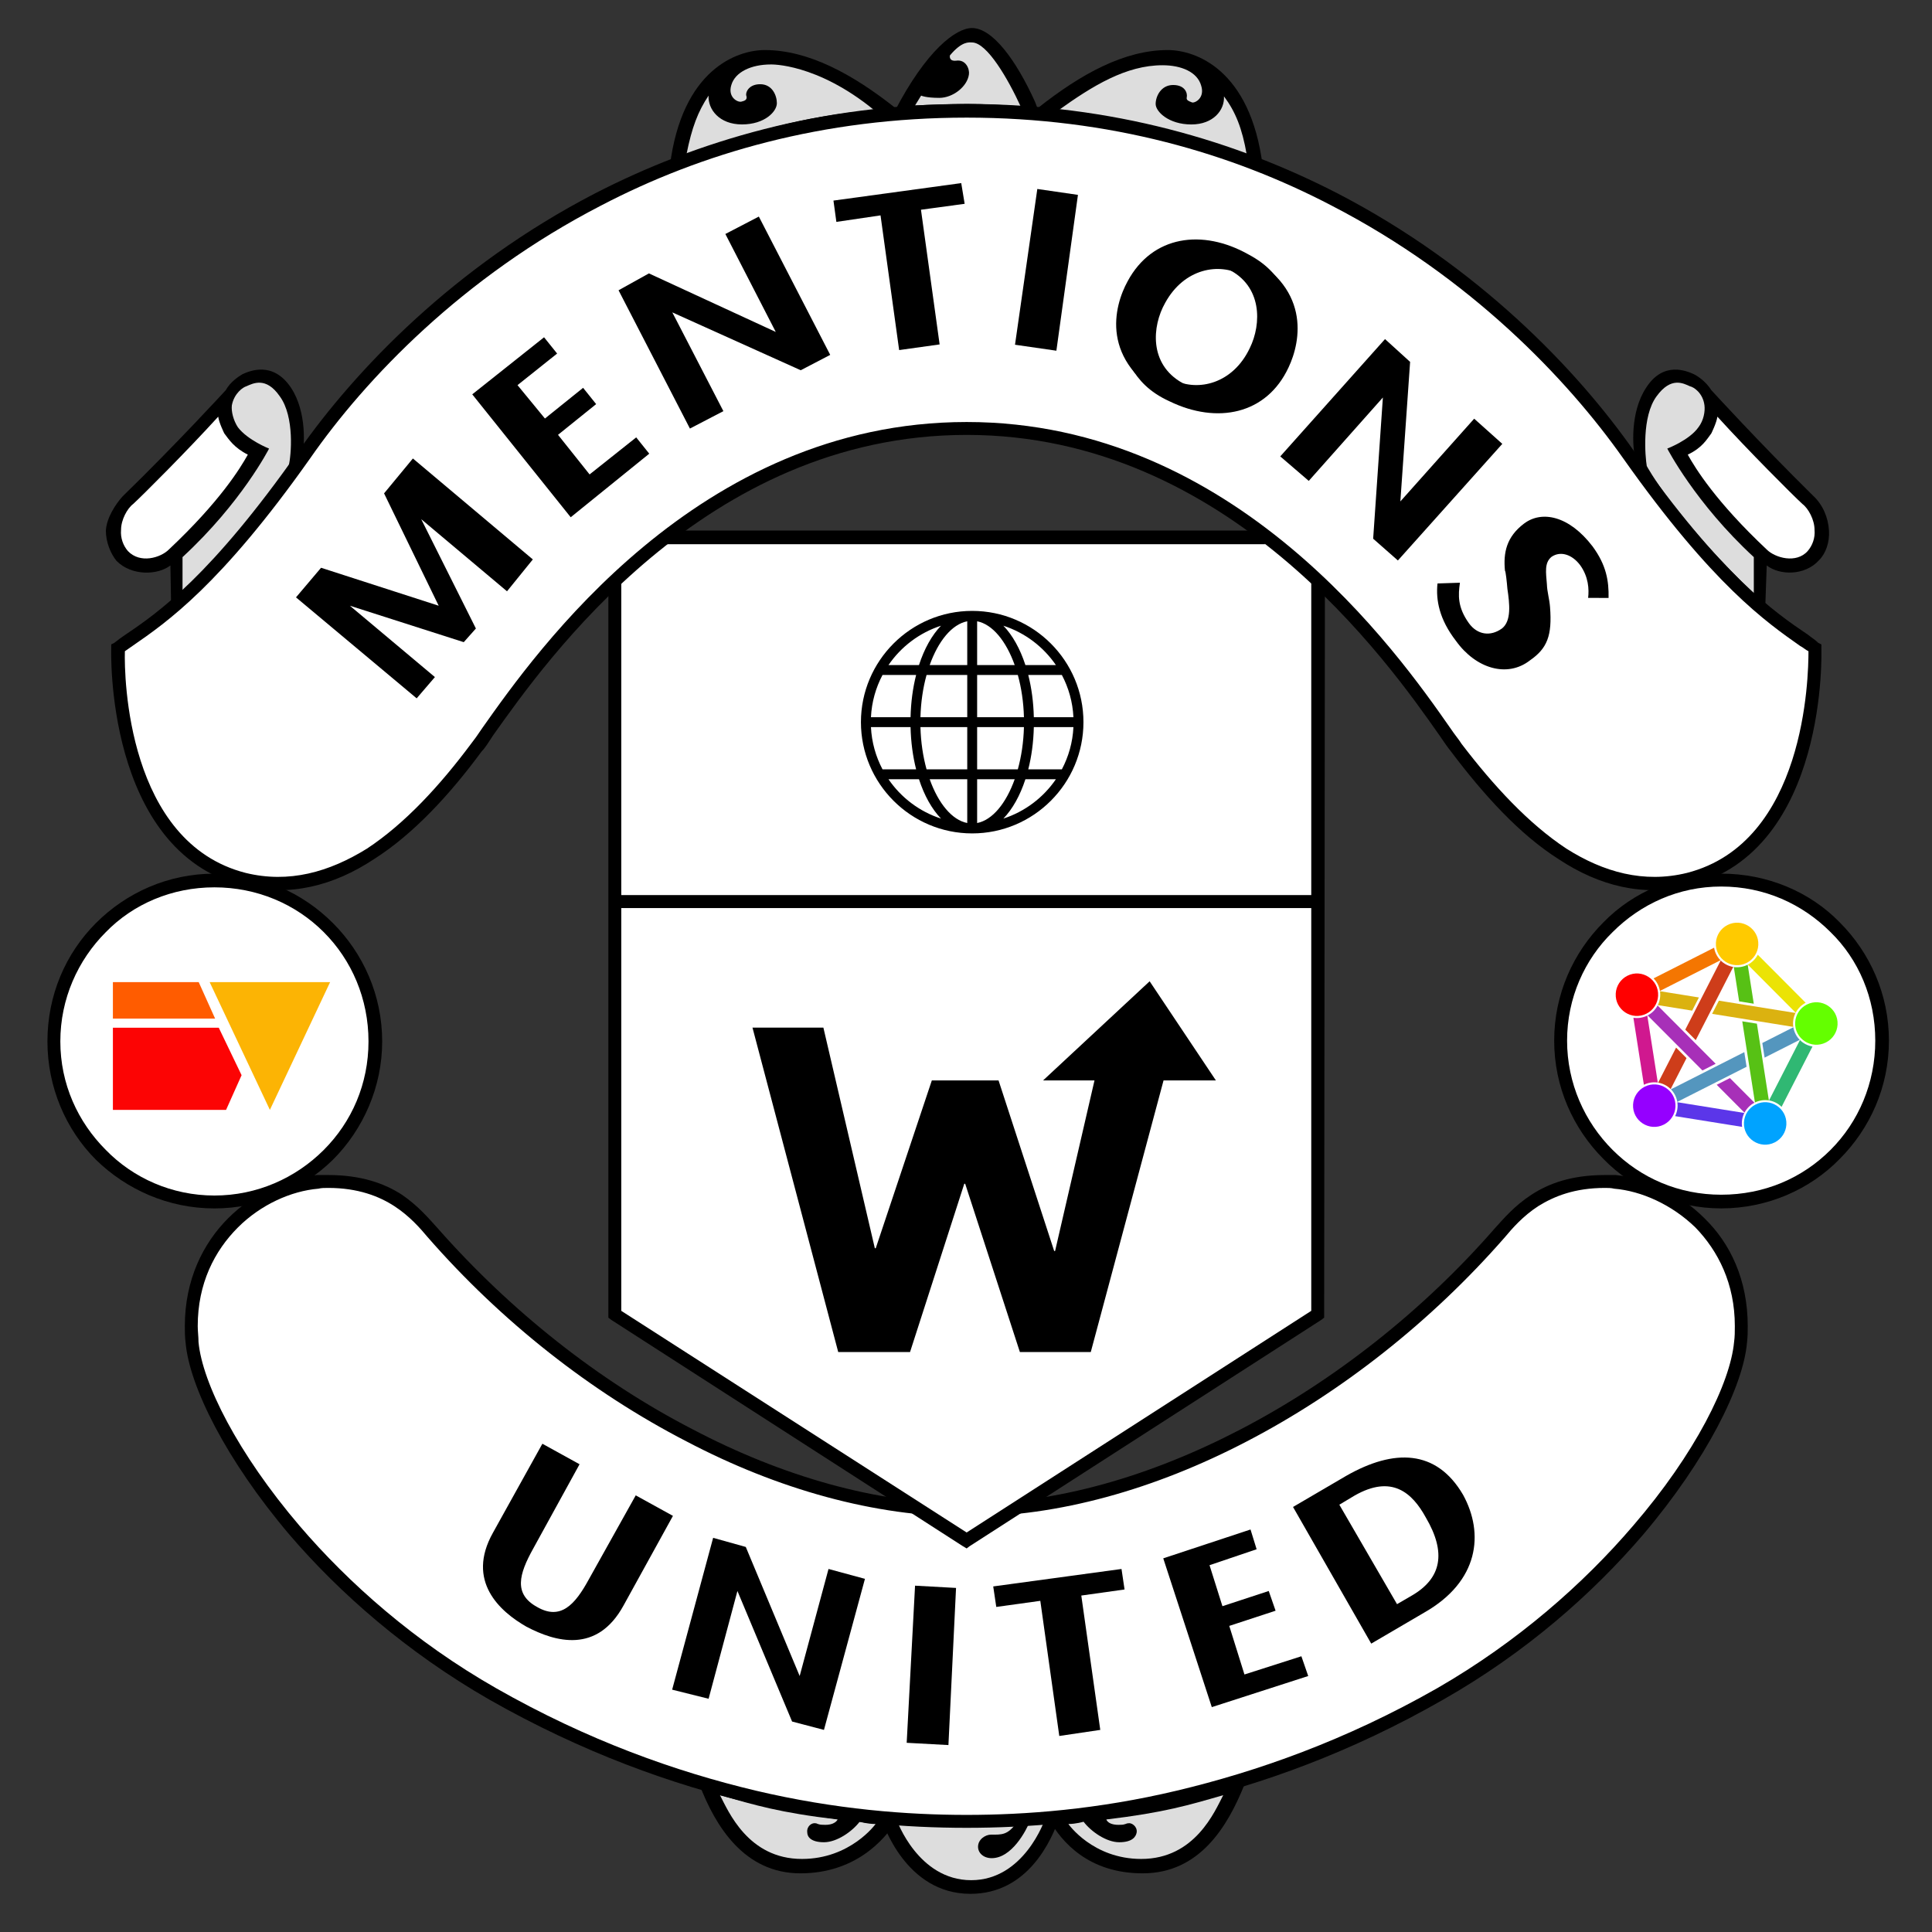 <svg viewBox="0 0 640 640" xmlns="http://www.w3.org/2000/svg">
  <rect x="0" y="0" width="640" height="640" fill="#333333" stroke="none"/>
  <g id="head-b">
    <g id="ear-bl">
      <g transform="matrix(0, 8.632, 8.632, 0, 236.232, 590.646)">
        <path fill="#000000" d="M 0,0 L 0.058,-0.525 C 1.66,0.087 3.466,1.194 3.466,3.35 C 3.466,5.447 2.185,6.584 1.427,7.049 L 1.223,7.282 C 1.223,7.282 1.078,3.67 0,0"></path>
      </g>
      <g transform="matrix(0, 8.632, 8.632, 0, 238.502, 594.677)">
        <path fill="#dddddd" d="M 0,0 C 0.378,1.34 0.67,2.272 0.932,4.515 C 0.932,4.515 1.165,4.427 1.136,3.961 C 1.136,3.757 1.078,3.728 1.078,3.67 C 1.048,3.524 1.194,3.321 1.427,3.349 C 1.602,3.349 1.806,3.496 1.806,3.991 C 1.806,4.486 1.398,5.069 1.019,5.36 C 1.019,5.36 1.106,5.651 1.106,5.972 C 1.106,5.972 2.447,5.01 2.447,3.146 C 2.447,1.078 0.611,0.32 0,0"></path>
      </g>
    </g>
    <g id="ear-bm">
      <g transform="matrix(0, 8.632, 8.632, 0, 350.893, 602.213)">
        <path fill="#000000" d="M 0,0 C 0.845,-0.292 2.913,-1.195 2.913,-3.408 C 2.913,-5.914 0.175,-6.758 0.087,-6.816 L -0.175,-6.874 C -0.175,-6.874 0,-4.719 0,-3.554 C 0,-2.36 -0.117,-0.32 -0.175,0 L 0,0"></path>
      </g>
      <g transform="matrix(0, 8.632, 8.632, 0, 336.814, 603.724)">
        <path fill="#dddddd" d="M 0,0 C 0.495,-0.35 0.466,-0.583 0.466,-0.991 C 0.466,-1.195 0.641,-1.486 0.932,-1.486 C 1.165,-1.486 1.369,-1.282 1.369,-0.962 C 1.369,-0.204 0.35,0.349 -0.088,0.524 C -0.088,0.524 -0.117,0.961 -0.117,1.078 C -0.117,1.078 2.214,0.291 2.214,-1.748 C 2.214,-3.787 -0.088,-4.603 -0.088,-4.603 C -0.088,-4.603 0,-2.884 0,-1.894 C 0,-0.932 0,-0.292 0,0"></path>
      </g>
    </g>
    <g id="ear-br">
      <g transform="matrix(0, 8.632, 8.632, 0, 407.728, 590.646)">
        <path fill="#000000" d="M 0,0 L 0.058,0.524 C 1.66,-0.117 3.466,-1.195 3.466,-3.38 C 3.466,-5.476 2.243,-6.496 1.427,-6.963 L 1.223,-7.312 C 1.223,-7.312 1.078,-3.7 0,0"></path>
      </g>
      <g transform="matrix(0, 8.632, 8.632, 0, 405.207, 594.677)">
        <path fill="#dddddd" d="M 0,0 C 0.378,-1.311 0.67,-2.272 0.932,-4.486 C 0.932,-4.486 1.165,-4.428 1.136,-3.933 C 1.136,-3.758 1.078,-3.728 1.078,-3.641 C 1.048,-3.524 1.194,-3.291 1.427,-3.321 C 1.602,-3.35 1.806,-3.496 1.806,-3.991 C 1.806,-4.486 1.398,-5.069 1.019,-5.359 C 1.019,-5.359 1.106,-5.651 1.106,-5.942 C 1.106,-5.942 2.447,-5.011 2.447,-3.146 C 2.447,-1.078 0.611,-0.32 0,0"></path>
      </g>
    </g>
    <g id="head-b-back" transform="matrix(0, 8.632, 8.632, 0, 320.223, 500.12)">
      <path fill="#ffffff" d="M 0,0 C 0,7.078 -4.34,14.943 -10.632,20.478 C -11.302,21.06 -12.613,22.08 -12.613,24.498 C -12.613,26.887 -10.399,30.09 -6.437,29.712 C -3.524,29.42 3.03,25.284 7.05,18.177 C 11.099,11.069 11.972,4.544 11.972,0 C 11.972,-4.545 11.099,-11.099 7.05,-18.206 C 3.03,-25.285 -3.524,-29.451 -6.437,-29.712 C -10.399,-30.091 -12.613,-26.916 -12.613,-24.498 C -12.613,-22.11 -11.302,-21.09 -10.632,-20.507 C -4.34,-14.973 0,-7.108 0,0"></path>
    </g>
    <g id="head-b-border" transform="matrix(0, 8.632, 8.632, 0, 320.223, 498.118)">
      <path d="M 0,0 C 0,3.437 -1.048,7.049 -2.854,10.516 C -4.719,14.099 -7.399,17.507 -10.574,20.274 C -10.923,20.595 -11.419,21.002 -11.856,21.672 C -12.293,22.342 -12.613,23.216 -12.613,24.498 C -12.613,24.614 -12.613,24.76 -12.613,24.906 C -12.496,26.071 -11.943,27.324 -10.953,28.314 C -9.991,29.304 -8.593,29.974 -6.816,29.974 C -6.612,29.974 -6.409,29.974 -6.175,29.945 C -4.515,29.8 -1.689,28.401 1.195,25.954 C 3.438,24.032 5.71,21.468 7.516,18.293 C 9.555,14.739 10.778,11.302 11.507,8.185 C 12.235,5.069 12.439,2.272 12.439,0 C 12.439,-2.302 12.235,-5.098 11.507,-8.215 C 10.778,-11.302 9.555,-14.74 7.516,-18.323 C 5.71,-21.469 3.438,-24.062 1.195,-25.984 C -1.689,-28.431 -4.515,-29.829 -6.175,-29.974 C -6.409,-30.004 -6.612,-30.004 -6.816,-30.004 C -8.593,-30.004 -9.991,-29.304 -10.953,-28.343 C -11.943,-27.353 -12.496,-26.071 -12.613,-24.935 C -12.613,-24.79 -12.613,-24.644 -12.613,-24.498 C -12.613,-23.245 -12.293,-22.342 -11.856,-21.672 C -11.419,-21.032 -10.923,-20.624 -10.574,-20.304 C -7.399,-17.507 -4.719,-14.128 -2.854,-10.516 C -1.048,-7.079 0,-3.438 0,0 z M 0.495,0 C 0.495,-3.525 -0.553,-7.254 -2.389,-10.749 C -4.282,-14.42 -6.991,-17.857 -10.225,-20.682 C -10.574,-20.974 -11.04,-21.382 -11.419,-21.964 C -11.798,-22.547 -12.118,-23.362 -12.118,-24.498 C -12.118,-24.644 -12.118,-24.76 -12.089,-24.877 C -12.001,-25.926 -11.477,-27.091 -10.603,-27.965 C -9.7,-28.868 -8.447,-29.509 -6.816,-29.509 C -6.612,-29.509 -6.409,-29.479 -6.204,-29.479 C -4.632,-29.334 -1.923,-27.965 0.845,-25.605 C 3.058,-23.712 5.301,-21.177 7.079,-18.061 C 9.089,-14.536 10.283,-11.157 11.011,-8.098 C 11.739,-5.011 11.943,-2.272 11.943,0 C 11.943,2.243 11.739,5.01 11.011,8.069 C 10.283,11.128 9.089,14.536 7.079,18.06 C 5.301,21.148 3.058,23.683 0.845,25.576 C -1.923,27.964 -4.632,29.304 -6.204,29.45 C -6.409,29.479 -6.612,29.479 -6.816,29.479 C -8.447,29.479 -9.7,28.838 -10.603,27.964 C -11.477,27.061 -12.001,25.896 -12.089,24.847 C -12.118,24.731 -12.118,24.614 -12.118,24.498 C -12.118,23.333 -11.798,22.546 -11.419,21.935 C -11.04,21.352 -10.574,20.944 -10.225,20.653 C -6.991,17.827 -4.282,14.389 -2.389,10.748 C -0.553,7.224 0.495,3.524 0.495,0"></path>
    </g>
    <g id="united">
      <g transform="matrix(0, 8.632, 8.632, 0, 210.597, 495.358)">
        <path d="M 0,0 L 3.233,-1.806 C 4.195,-2.33 4.806,-2.884 4.283,-3.787 C 3.787,-4.69 3.03,-4.486 2.04,-3.933 L -1.194,-2.156 L -1.981,-3.583 L 1.428,-5.476 C 3.292,-6.525 4.457,-5.214 5.04,-4.195 C 5.623,-3.088 6.088,-1.486 4.224,-0.467 L 0.787,1.428 L 0,0"></path>
      </g>
      <g transform="matrix(0, 8.632, 8.632, 0, 274.457, 519.741)">
        <path d="M 0,0 L 4.108,-1.107 L -0.845,-3.175 L -1.195,-4.428 L 4.632,-6.001 L 4.981,-4.602 L 0.845,-3.496 L 5.855,-1.398 L 6.176,-0.175 L 0.379,1.398 L 0,0"></path>
      </g>
      <g transform="matrix(0, 8.632, 8.632, 0, 316.701, 526.025)">
        <path d="M 0,0 L -0.087,-1.573 L 5.943,-1.894 L 6.03,-0.292 L 0,0"></path>
      </g>
      <g transform="matrix(0, 8.632, 8.632, 0, 329.019, 525.525)">
        <path d="M 0,0 L 0.787,0.117 L 0.553,1.807 L 5.739,2.535 L 5.506,4.108 L 0.35,3.38 L 0.117,5.04 L -0.67,4.923 L 0,0"></path>
      </g>
      <g transform="matrix(0, 8.632, 8.632, 0, 412.24, 554.693)">
        <path d="M 0,0 L -1.864,-0.583 L -2.447,1.195 L -3.204,0.932 L -2.621,-0.845 L -4.194,-1.34 L -4.806,0.467 L -5.564,0.233 L -4.457,-3.116 L 1.253,-1.253 L 0.059,2.447 L -0.699,2.185 L 0,0"></path>
      </g>
      <g transform="matrix(0, 8.632, 8.632, 0, 472.339, 502.725)">
        <path d="M 0,0 C 1.34,0.787 2.331,0.612 3,-0.553 L 3.322,-1.107 L -0.495,-3.321 L -0.844,-2.738 C -1.66,-1.311 -0.961,-0.525 0,0 z M -1.602,-3.058 L -0.408,-5.098 L 4.836,-2.097 L 3.642,-0.058 C 2.447,2.039 0.612,2.243 -0.874,1.428 C -2.621,0.408 -2.651,-1.223 -1.602,-3.058"></path>
      </g>
    </g>
  </g>
  <g id="ball-r">
    <g id="ball-r-back" transform="matrix(0, 8.632, 8.632, 0, 517.106, 344.724)">
      <path fill="#ffffff" d="M 0,0 C -3.408,0 -6.175,2.768 -6.175,6.146 C -6.175,9.555 -3.408,12.322 0,12.322 C 3.408,12.322 6.176,9.555 6.176,6.146 C 6.176,2.768 3.408,0 0,0"></path>
    </g>
    <g id="ball-r-border" transform="matrix(0, 8.632, 8.632, 0, 514.844, 344.724)">
      <path d="M 0,0 C -1.776,0 -3.379,0.728 -4.544,1.893 C -5.709,3.03 -6.409,4.661 -6.409,6.409 C -6.409,8.186 -5.709,9.817 -4.544,10.953 C -3.379,12.118 -1.776,12.846 0,12.846 C 1.777,12.846 3.379,12.118 4.544,10.953 C 5.709,9.817 6.438,8.186 6.438,6.409 C 6.438,4.661 5.709,3.03 4.544,1.893 C 3.379,0.728 1.777,0 0,0 z M 0,0.495 C 1.632,0.495 3.117,1.165 4.195,2.243 C 5.273,3.321 5.913,4.778 5.913,6.409 C 5.913,8.069 5.273,9.525 4.195,10.604 C 3.117,11.682 1.632,12.322 0,12.322 C -1.631,12.322 -3.116,11.682 -4.166,10.604 C -5.244,9.525 -5.914,8.069 -5.914,6.409 C -5.914,4.778 -5.244,3.321 -4.166,2.243 C -3.116,1.165 -1.631,0.495 0,0.495"></path>
    </g>
    <g id="ball-fed" transform="matrix(1.144, 0, 0, 1.144, 163.057, 107.432)">
      <path fill="#a730b8" d="M 337.454 197.246 C 336.81 198.48 335.8 199.485 334.563 200.124 L 350.437 216.06 L 354.264 214.121 L 337.454 197.246 Z M 358.393 218.265 L 354.566 220.205 L 362.609 228.28 C 363.254 227.045 364.264 226.04 365.501 225.401 L 358.393 218.265 Z"></path>
      <path fill="#5496be" d="M 367.772 208.106 L 368.435 212.345 L 378.603 207.191 C 377.628 206.197 376.984 204.926 376.759 203.551 L 367.772 208.106 Z M 362.555 210.75 L 341.306 221.519 C 342.281 222.513 342.925 223.784 343.151 225.159 L 363.218 214.989 L 362.555 210.75 Z"></path>
      <path fill="#ce3d1a" d="M 345.468 204.24 L 348.496 207.279 L 359.352 186.086 C 357.979 185.854 356.711 185.203 355.722 184.223 L 345.468 204.24 Z M 342.802 209.446 L 337.608 219.585 C 338.981 219.818 340.249 220.468 341.238 221.448 L 345.829 212.485 L 342.802 209.446 Z"></path>
      <path fill="#d0188f" d="M 334.474 200.168 C 333.229 200.791 331.821 201.014 330.444 200.806 L 333.477 220.204 C 334.722 219.582 336.13 219.359 337.507 219.567 L 334.474 200.168 Z"></path>
      <path fill="#5b36e9" d="M 343.167 225.255 C 343.373 226.632 343.148 228.039 342.524 229.284 L 361.919 232.396 C 361.713 231.019 361.937 229.612 362.561 228.367 L 343.167 225.255 Z"></path>
      <path fill="#30b873" d="M 369.72 224.738 C 371.093 224.97 372.361 225.621 373.35 226.601 L 382.302 209.125 C 380.929 208.893 379.661 208.242 378.672 207.262 L 369.72 224.738 Z"></path>
      <path fill="#ebe305" d="M 366.462 182.544 C 365.818 183.779 364.808 184.784 363.57 185.423 L 377.434 199.34 C 378.078 198.105 379.088 197.1 380.326 196.461 L 366.462 182.544 Z"></path>
      <path fill="#f47601" d="M 336.284 189.394 C 337.259 190.389 337.903 191.66 338.128 193.034 L 355.653 184.152 C 354.678 183.158 354.034 181.887 353.809 180.513 L 336.284 189.394 Z"></path>
      <path fill="#57c115" d="M 363.538 185.439 C 362.298 186.072 360.892 186.307 359.514 186.111 L 361.066 196.052 L 365.302 196.731 L 363.538 185.439 Z M 361.968 201.83 L 365.638 225.332 C 366.889 224.72 368.298 224.51 369.674 224.729 L 366.204 202.51 L 361.968 201.83 Z"></path>
      <path fill="#dbb210" d="M 338.141 193.108 C 338.352 194.485 338.132 195.893 337.513 197.14 L 347.461 198.737 L 349.416 194.919 L 338.141 193.108 Z M 355.191 195.846 L 353.236 199.665 L 376.74 203.44 C 376.538 202.062 376.766 200.655 377.394 199.412 L 355.191 195.846 Z"></path>
      <path fill="#ffca00" d="M 354.336 179.088 C 354.078 183.812 359.032 187.044 363.252 184.904 C 365.21 183.912 366.491 181.949 366.61 179.757 C 366.867 175.032 361.914 171.801 357.694 173.94 C 355.735 174.933 354.455 176.896 354.336 179.088"></path>
      <path fill="#64ff00" d="M 377.286 202.127 C 377.029 206.851 381.982 210.083 386.202 207.943 C 388.161 206.951 389.441 204.988 389.56 202.796 C 389.817 198.071 384.864 194.84 380.644 196.979 C 378.685 197.972 377.405 199.935 377.286 202.127"></path>
      <path fill="#00a3ff" d="M 362.461 231.068 C 362.204 235.792 367.158 239.023 371.378 236.884 C 373.336 235.891 374.617 233.928 374.736 231.736 C 374.993 227.012 370.04 223.78 365.82 225.92 C 363.861 226.913 362.581 228.875 362.461 231.068"></path>
      <path fill="#9500ff" d="M 330.35 225.915 C 330.092 230.639 335.046 233.87 339.266 231.731 C 341.224 230.738 342.504 228.776 342.624 226.583 C 342.881 221.859 337.928 218.627 333.708 220.767 C 331.749 221.76 330.469 223.722 330.35 225.915"></path>
      <path fill="#ff0000" d="M 325.328 193.79 C 325.07 198.514 330.024 201.745 334.244 199.606 C 336.202 198.613 337.482 196.651 337.602 194.458 C 337.859 189.734 332.906 186.503 328.686 188.642 C 326.727 189.635 325.447 191.597 325.328 193.79"></path>
    </g>    
  </g>
  <g id="ball-l">
    <g id="ball-l-back" transform="matrix(0, 8.632, 8.632, 0, 17.726, 344.983)">
      <path fill="#ffffff" d="M 0,0 C -3.408,0 -6.176,2.767 -6.176,6.175 C -6.176,9.583 -3.408,12.351 0,12.351 C 3.408,12.351 6.146,9.583 6.146,6.175 C 6.146,2.767 3.408,0 0,0"></path>
    </g>
    <g id="ball-l-border" transform="matrix(0, 8.632, 8.632, 0, 15.714, 344.983)">
      <path fill="#000000" d="M 0,0 C -1.777,0 -3.379,0.699 -4.544,1.864 C -5.709,3.029 -6.438,4.631 -6.438,6.408 C -6.438,8.185 -5.709,9.788 -4.544,10.953 C -3.379,12.118 -1.777,12.846 0,12.846 C 1.748,12.846 3.379,12.118 4.544,10.953 C 5.68,9.788 6.409,8.185 6.409,6.408 C 6.409,4.631 5.68,3.029 4.544,1.864 C 3.379,0.699 1.748,0 0,0 z M 0,0.495 C 1.631,0.495 3.088,1.164 4.166,2.242 C 5.244,3.291 5.914,4.777 5.914,6.408 C 5.914,8.04 5.244,9.525 4.166,10.603 C 3.088,11.681 1.631,12.321 0,12.321 C -1.632,12.321 -3.117,11.681 -4.195,10.603 C -5.273,9.525 -5.913,8.04 -5.913,6.408 C -5.913,4.777 -5.273,3.291 -4.195,2.242 C -3.117,1.164 -1.632,0.495 0,0.495"></path>
    </g>
      <g id="ball-ind" transform="matrix(1.197, 0, 0, 1.197, -754.537, -2.264)">
      <path d="M 661.6 273.683 L 661.6 283.787 L 689.89 283.787 L 685.344 273.683 L 661.6 273.683" fill="#ff5c00" fill-rule="evenodd" stroke="none"></path>
      <path d="M 688.375 273.683 L 705.046 309.046 L 721.717 273.683 L 688.375 273.683" fill="#fcb404" fill-rule="evenodd" stroke="none"></path>
      <path d="M 661.6 286.313 L 661.6 309.046 L 692.921 309.046 L 697.215 299.447 L 690.901 286.313 L 661.6 286.313" fill="#fc0404" fill-rule="evenodd" stroke="none"></path>
    </g>
  </g>
  <g id="shield">
    <g id="shield-back" transform="matrix(0, 8.632, 8.632, 0, 203.792, 191.839)">
      <path fill="#ffffff" d="M 0,0 L 28.227,0 L 36.878,13.487 L 28.227,26.974 L 0.059,26.974 C -0.32,26.566 -1.165,25.663 -1.601,24.935 L -1.601,1.952 C -1.194,1.369 -0.203,0.175 0,0"></path>
    </g>
    <g id="shield-border">
      <g>
        <g transform="matrix(0, 8.632, 8.632, 0, 205.804, 191.839)">
          <path fill="#000000" d="M 0,0 L 28.081,0 L 36.587,13.254 L 28.081,26.479 L 0.059,26.479 L 0.059,27.003 L 28.227,26.974 L 28.343,26.974 L 28.431,26.858 L 37.112,13.37 L 37.199,13.254 L 37.112,13.108 L 28.431,-0.378 L 28.343,-0.495 L 0,-0.495 L 0,0"></path>
        </g>
        <path fill="#000000" d="M 220.642 175.749 L 220.642 180.277 L 419.035 180.277 L 419.035 175.749 L 220.642 175.749 Z"></path>
      </g>
      <path fill="#000000" d="M 205.138 296.506 L 205.138 300.81 L 435.298 300.81 L 435.298 296.506 L 205.138 296.506 Z"></path>
    </g>
    <g id="shield-web" transform="matrix(0.819, 0, 0, 0.819, 285.196, 202.367)">
      <path d="M 45 0 C 20.187 0 0 20.187 0 45 c 0 24.813 20.187 45 45 45 c 24.813 0 45 -20.187 45 -45 C 90 20.187 69.813 0 45 0 z M 4.051 47 H 20.07 c 0.142 6.123 0.934 11.89 2.255 17.096 H 8.735 C 6.011 58.944 4.348 53.149 4.051 47 z M 47 21.905 V 4.2 c 6.216 1.214 11.734 8.007 15.192 17.705 H 47 z M 63.455 25.905 C 64.89 31.084 65.772 36.89 65.931 43 H 47 V 25.905 H 63.455 z M 43 4.2 v 17.705 H 27.809 C 31.266 12.207 36.784 5.414 43 4.2 z M 43 25.905 V 43 H 24.069 c 0.159 -6.11 1.041 -11.916 2.476 -17.095 H 43 z M 20.07 43 H 4.051 c 0.297 -6.149 1.96 -11.944 4.684 -17.095 h 13.59 C 21.003 31.11 20.211 36.877 20.07 43 z M 24.069 47 H 43 v 17.096 H 26.545 C 25.111 58.917 24.228 53.111 24.069 47 z M 43 68.096 V 85.8 c -6.216 -1.214 -11.733 -8.007 -15.191 -17.705 H 43 z M 47 85.8 V 68.096 h 15.192 C 58.734 77.793 53.216 84.586 47 85.8 z M 47 64.096 V 47 h 18.931 c -0.159 6.111 -1.041 11.917 -2.476 17.096 H 47 z M 69.931 47 h 16.018 c -0.297 6.149 -1.96 11.944 -4.684 17.096 H 67.676 C 68.997 58.89 69.789 53.123 69.931 47 z M 69.931 43 c -0.142 -6.123 -0.934 -11.89 -2.255 -17.095 h 13.589 c 2.724 5.152 4.387 10.946 4.684 17.095 H 69.931 z M 78.855 21.905 H 66.523 c -2.153 -6.613 -5.219 -12.087 -8.909 -15.911 C 66.331 8.82 73.779 14.487 78.855 21.905 z M 32.386 5.994 c -3.689 3.824 -6.755 9.298 -8.909 15.911 H 11.145 C 16.221 14.487 23.669 8.82 32.386 5.994 z M 11.146 68.096 h 12.332 c 2.153 6.612 5.219 12.086 8.909 15.911 C 23.669 81.18 16.222 75.513 11.146 68.096 z M 57.614 84.006 c 3.689 -3.824 6.756 -9.298 8.909 -15.91 h 12.332 C 73.778 75.513 66.331 81.18 57.614 84.006 z" style="stroke: none; stroke-width: 1; stroke-dasharray: none; stroke-linecap: butt; stroke-linejoin: miter; stroke-miterlimit: 10; fill: rgb(0,0,0); fill-rule: nonzero; opacity: 1;" transform=" matrix(1 0 0 1 0 0) " stroke-linecap="round"></path>
    </g>
    <path id="shield-wm" fill="#000000" d="M 380.832 325.061 L 345.522 357.913 L 362.564 357.913 L 349.515 414.407 L 349.208 414.407 L 330.787 357.913 L 308.679 357.913 L 290.104 413.487 L 289.797 413.487 L 272.757 340.412 L 249.269 340.412 L 277.67 447.874 L 301.465 447.874 L 319.426 392.147 L 319.732 392.147 L 337.848 447.874 L 361.336 447.874 L 385.439 357.913 L 402.785 357.913 L 380.832 325.061 Z" transform="matrix(1, 0, 0, 1, 0, -2.842170943040401e-14)"></path>
  </g>
  <g id="head-t">
    <g id="ear-tl">
      <g transform="matrix(0, 8.632, 8.632, 0, 226.426, 53.293)">
        <path fill="#000000" d="M 0,0 C -0.816,2.447 -1.486,4.66 -1.777,7.69 L 0,0"></path>
      </g>
      <g transform="matrix(0, 8.632, 8.632, 0, 226.426, 53.293)">
        <path fill="#000000" d="M 0,0 C -0.816,2.447 -1.486,4.66 -1.748,7.69 L -2.01,8.156 C -3.35,6.467 -4.253,4.777 -4.253,3.117 C -4.253,2.068 -3.525,-0.059 0.204,-0.525 L 0,0"></path>
      </g>
      <g transform="matrix(0, 8.632, 8.632, 0, 289.536, 36.443)">
        <path fill="#dddddd" d="M 0,0 C 0.262,-2.971 0.903,-4.777 1.69,-7.195 C 0.67,-6.991 0.058,-6.758 -0.553,-6.35 C -0.029,-6.379 0.553,-5.942 0.553,-5.068 C 0.553,-4.194 0.058,-3.729 -0.262,-3.729 C -0.553,-3.729 -0.99,-3.903 -0.99,-4.369 C -0.99,-4.835 -0.641,-4.952 -0.525,-4.894 C -0.378,-4.864 -0.35,-4.981 -0.32,-5.097 C -0.291,-5.243 -0.495,-5.622 -0.961,-5.476 C -1.456,-5.33 -1.748,-4.719 -1.748,-3.961 C -1.748,-3.961 -1.806,-2.214 0,0"></path>
      </g>
    </g>
    <g id="ear-tm">
      <g transform="matrix(0, 8.632, 8.632, 0, 302.872, 34.941)">
        <path fill="#000000" d="M 0,0 C -0.029,0.495 -0.058,1.631 -0.058,2.098 C -0.058,2.563 0,3.816 0.029,4.107 L 0,0"></path>
      </g>
      <g transform="matrix(0, 8.632, 8.632, 0, 296.329, 36.944)">
        <path fill="#000000" d="M 0,0 C -2.359,1.223 -3.204,2.36 -3.204,2.971 C -3.204,3.758 -1.981,4.661 -0.378,5.389 L 0,5.534 L -0.058,4.923 C -0.146,4.486 -0.146,3.321 -0.146,2.855 C -0.146,2.389 -0.146,1.398 -0.116,0.787 L 0,0"></path>
      </g>
      <g transform="matrix(0, 8.632, 8.632, 0, 305.134, 31.669)">
        <path fill="#dddddd" d="M 0,0 C 0.145,-0.087 0.233,-0.145 0.378,-0.233 C 0.35,0.262 0.32,1.398 0.32,1.835 C 0.32,2.301 0.378,3.524 0.408,3.816 C -0.612,3.349 -2.04,2.534 -2.04,1.951 C -2.04,1.835 -2.098,1.573 -1.544,1.106 C -1.544,1.106 -1.311,1.048 -1.34,1.34 C -1.398,1.718 -1.02,1.864 -0.816,1.835 C -0.35,1.776 0.087,1.223 0.087,0.699 C 0.087,0.175 0,0 0,0"></path>
      </g>
    </g>
    <g id="ear-tr">
      <g transform="matrix(0, 8.632, 8.632, 0, 414.012, 53.293)">
        <path fill="#000000" d="M 0,0 C -0.816,-2.447 -1.486,-4.69 -1.748,-7.691 L -2.01,-8.156 C -3.35,-6.467 -4.253,-4.806 -4.253,-3.146 C -4.253,-2.098 -3.525,0.029 0.204,0.495 L 0,0"></path>
      </g>
      <g transform="matrix(0, 8.632, 8.632, 0, 413.002, 51.282)">
        <path fill="#dddddd" d="M 0,0 C -0.816,-2.418 -1.427,-4.311 -1.689,-7.253 C -2.651,-5.914 -3.437,-4.631 -3.437,-3.233 C -3.437,-2.505 -3.175,-1.893 -2.651,-1.748 C -2.184,-1.602 -1.981,-1.981 -2.009,-2.097 C -2.068,-2.243 -2.097,-2.33 -2.214,-2.301 C -2.359,-2.272 -2.679,-2.359 -2.679,-2.826 C -2.679,-3.291 -2.243,-3.496 -1.951,-3.496 C -1.66,-3.496 -1.165,-3 -1.165,-2.126 C -1.165,-1.281 -1.718,-0.845 -2.243,-0.874 C -1.66,-0.436 -1.019,-0.175 0,0"></path>
      </g>
    </g>
    <g id="fold-l">
      <g transform="matrix(0, 8.632, 8.632, 0, 83.097, 175.248)">
        <path fill="#000000" d="M 0,0 L -2.651,1.952 C -3.147,2.069 -4.486,2.156 -5.418,1.544 C -6.467,0.845 -6.06,-0.058 -5.943,-0.32 C -5.855,-0.466 -5.651,-0.786 -5.331,-0.961 C -5.331,-0.961 -3.263,-2.854 -1.253,-4.922 C -0.962,-5.185 -0.437,-5.534 0.058,-5.564 C 0.495,-5.564 0.932,-5.389 1.223,-5.155 C 1.806,-4.573 1.776,-3.582 1.398,-3.087 L 3.058,-3.058 C 2.621,-2.534 0.844,-0.669 0,0"></path>
      </g>
      <g transform="matrix(0, 8.632, 8.632, 0, 60.464, 195.871)">
        <path fill="#dddddd" d="M 0,0 L -1.311,0 C -3.408,2.272 -5.476,3.321 -5.476,3.321 C -5.476,3.321 -5.797,2.505 -6.292,2.126 C -6.554,1.952 -6.904,1.865 -7.137,1.893 C -7.603,1.981 -7.836,2.33 -7.866,2.447 C -7.982,2.709 -8.244,3.204 -7.487,3.729 C -6.7,4.311 -5.186,4.166 -4.836,4.078 C -4.836,4.078 -2.971,3.03 0,0"></path>
      </g>
      <g transform="matrix(0, 8.632, 8.632, 0, 82.096, 150.603)">
        <path fill="#ffffff" d="M 0,0 C 0.525,-0.292 1.806,-1.078 3.641,-3.03 C 3.962,-3.35 4.194,-4.136 3.699,-4.603 C 3.496,-4.778 3.204,-4.894 2.884,-4.865 C 2.505,-4.865 2.068,-4.631 1.893,-4.399 C 1.544,-4.02 -0.145,-2.33 -1.457,-1.136 C -1.223,-1.107 -0.815,-0.903 -0.815,-0.903 C -0.583,-0.728 -0.262,-0.525 0,0"></path>
      </g>
    </g>
    <g id="fold-r">
      <g transform="matrix(0, 8.632, 8.632, 0, 584.748, 201.654)">
        <path fill="#000000" d="M 0,0 L -1.66,0.058 C -1.282,0.553 -1.253,1.514 -1.865,2.068 C -2.127,2.33 -2.563,2.476 -3,2.447 C -3.496,2.418 -3.991,2.214 -4.34,1.835 C -6.379,-0.234 -8.389,-2.068 -8.389,-2.068 C -8.71,-2.272 -8.914,-2.563 -9.001,-2.738 C -9.118,-3 -9.526,-3.903 -8.477,-4.573 C -7.544,-5.185 -6.205,-5.098 -5.71,-4.981 L -3.058,-3.03 C -2.214,-2.389 -0.437,-0.495 0,0"></path>
      </g>
      <g transform="matrix(0, 8.632, 8.632, 0, 545.514, 154.376)">
        <path fill="#dddddd" d="M 0,0 C -0.35,-0.058 -1.894,-0.203 -2.68,0.379 C -3.438,0.932 -3.175,1.399 -3.059,1.66 C -3.03,1.807 -2.797,2.156 -2.33,2.214 C -2.098,2.243 -1.748,2.185 -1.485,1.981 C -0.99,1.632 -0.67,0.787 -0.67,0.787 C -0.67,0.787 1.427,1.865 3.496,4.108 L 4.894,4.108 C 1.923,1.02 0,0 0,0"></path>
      </g>
      <g transform="matrix(0, 8.632, 8.632, 0, 559.093, 150.603)">
        <path fill="#ffffff" d="M 0,0 C 0.525,0.292 1.806,1.078 3.641,3.03 C 3.962,3.35 4.194,4.166 3.699,4.603 C 3.496,4.778 3.204,4.895 2.884,4.865 C 2.505,4.865 2.068,4.632 1.893,4.399 C 1.544,4.02 -0.145,2.33 -1.457,1.137 C -1.223,1.107 -0.815,0.904 -0.815,0.904 C -0.583,0.729 -0.262,0.554 0,0"></path>
      </g>
    </g>    
    <g id="head-t-back" transform="matrix(0, 8.632, 8.632, 0, 320.223, 141.807)">
      <path fill="#ffffff" d="M 0,0 C 0,11.098 10.429,17.419 12.264,18.788 C 15.526,21.235 18.177,24.236 17.303,27.702 C 16.021,32.829 8.447,32.538 8.447,32.538 C 7.544,31.314 6.438,29.217 1.02,25.401 C -4.282,21.643 -12.176,13.166 -12.176,0 C -12.176,-13.196 -4.282,-21.672 1.02,-25.43 C 6.438,-29.246 7.544,-31.344 8.447,-32.567 C 8.447,-32.567 16.021,-32.829 17.303,-27.731 C 18.177,-24.265 15.526,-21.265 12.264,-18.818 C 10.429,-17.449 0,-11.128 0,0"></path>
    </g>
    <g id="head-t-border" transform="matrix(0, 8.632, 8.632, 0, 320.223, 139.796)">
      <path fill="#000000" d="M 0,0 C 0,10.312 8.855,16.545 11.739,18.555 C 12.002,18.73 12.205,18.905 12.351,18.992 C 13.953,20.216 15.409,21.556 16.371,23.013 C 17.274,24.439 17.711,25.984 17.303,27.644 C 16.138,32.188 9.787,32.305 8.797,32.305 C 8.739,32.188 8.652,32.101 8.594,31.985 C 7.69,30.702 6.263,28.634 1.398,25.197 C -1.66,23.041 -5.564,19.313 -8.302,14.011 C -10.312,10.166 -11.681,5.505 -11.681,0 C -11.681,-5.506 -10.312,-10.196 -8.302,-14.041 C -5.564,-19.342 -1.66,-23.071 1.398,-25.197 C 6.263,-28.634 7.69,-30.703 8.594,-32.014 C 8.652,-32.101 8.739,-32.217 8.797,-32.305 C 9.787,-32.334 16.138,-32.217 17.303,-27.673 C 17.711,-26.013 17.274,-24.469 16.371,-23.013 C 15.409,-21.556 13.953,-20.216 12.351,-19.022 C 12.205,-18.906 12.002,-18.759 11.739,-18.585 C 8.855,-16.546 0,-10.341 0,0 z M 0.495,0 C 0.495,-10.079 9.205,-16.168 12.03,-18.177 C 12.293,-18.352 12.497,-18.469 12.642,-18.614 C 14.303,-19.837 15.818,-21.236 16.779,-22.75 C 17.798,-24.295 18.235,-25.984 17.798,-27.79 C 16.429,-33.092 8.68,-32.829 8.68,-32.829 L 8.535,-32.829 L 8.477,-32.713 C 8.36,-32.567 8.273,-32.451 8.156,-32.276 C 7.312,-31.024 5.913,-29.013 1.107,-25.635 C -2.01,-23.45 -5.972,-19.663 -8.768,-14.273 C -10.778,-10.37 -12.205,-5.593 -12.205,0 C -12.205,5.592 -10.778,10.341 -8.768,14.244 C -5.972,19.633 -2.01,23.42 1.107,25.604 C 5.913,28.984 7.312,31.023 8.156,32.275 C 8.273,32.421 8.36,32.567 8.477,32.683 L 8.535,32.8 L 8.68,32.8 C 8.68,32.8 16.429,33.091 17.798,27.76 C 18.235,25.954 17.798,24.264 16.779,22.721 C 15.818,21.206 14.303,19.837 12.642,18.585 C 12.497,18.468 12.293,18.322 12.03,18.147 C 9.205,16.167 0.495,10.05 0.495,0"></path>
    </g>
    <g id="mentions">
      <g transform="matrix(0, 8.632, 8.632, 0, 136.775, 151.877)">
        <path d="M 0,0 L 1.339,-1.106 L 5.651,0.99 L 4.194,-3.524 L 5.33,-4.486 L 9.205,0.145 L 8.389,0.845 L 5.651,-2.418 L 7.049,1.952 L 6.525,2.418 L 2.33,0.32 L 5.097,3.612 L 3.874,4.603 L 0,0"></path>
      </g>
      <g transform="matrix(7.306, 4.597, 4.597, -7.306, 186.924, 140.858)" style="transform-origin: -1.967px 0.874px;">
        <path d="M 0,0 L -1.835,0.641 L -1.224,2.418 L -1.981,2.68 L -2.593,0.903 L -4.166,1.427 L -3.525,3.263 L -4.282,3.524 L -5.448,0.203 L 0.262,-1.777 L 1.514,1.893 L 0.757,2.156 L 0,0"></path>
      </g>
      <g transform="matrix(-0.725, 8.602, 8.611, 0.615, 244.182, 108.469)" style="transform-origin: 3.393px 0.248px;">
        <path d="M -0.153 -0.897 L 3.459 1.346 L 1.565 -3.693 L 2.294 -4.8 L 7.392 -1.625 L 6.634 -0.402 L 2.993 -2.673 L 4.857 2.424 L 4.188 3.502 L -0.911 0.327 L -0.153 -0.897"></path>
      </g>
      <g transform="matrix(6.606, 5.556, 5.556, -6.606, 297.301, 81.551)" style="transform-origin: 3.336px 0.451px;">
        <path d="M 0,0 L 0.612,-0.554 L 1.748,0.728 L 5.622,-2.768 L 6.671,-1.602 L 2.796,1.893 L 3.933,3.146 L 3.321,3.67 L 0,0"></path>
      </g>
      <g transform="matrix(-0.768, 8.598, 8.598, 0.768, 343.688, 90.319)" style="transform-origin: 2.971px -0.947px;">
        <path d="M 0,0 L -0.087,-1.573 L 5.943,-1.894 L 6.03,-0.292 L 0,0"></path>
      </g>
      <g transform="matrix(1, 0, 0, 1, -2, -4)">
        <g transform="matrix(-5.66, 6.517, 6.517, 5.66, 395.289, 108.929)" style="transform-origin: 3.116px 0.073px;">
          <path d="M 0,0 C 0.408,-1.981 1.865,-3.263 3.816,-2.826 C 4.894,-2.593 6.846,-1.631 6.205,1.34 C 6.059,2.185 5.71,2.621 5.302,3.058 L 4.661,2.505 C 4.894,2.33 5.243,2.01 5.389,1.311 C 5.681,-0.117 4.515,-0.99 3.496,-1.195 C 2.01,-1.515 0.962,-0.641 0.758,0.35 C 0.612,1.048 0.787,1.456 0.903,1.748 L 0.117,1.923 C -0.058,1.456 -0.203,0.874 0,0"></path>
        </g>
        <g transform="matrix(5.259, -6.845, -6.845, -5.259, 402.217, 115.167)" style="transform-origin: 3.116px 0.073px;">
          <path d="M 0,0 C 0.408,-1.981 1.865,-3.263 3.816,-2.826 C 4.894,-2.593 6.846,-1.631 6.205,1.34 C 6.059,2.185 5.71,2.621 5.302,3.058 L 4.661,2.505 C 4.894,2.33 5.243,2.01 5.389,1.311 C 5.681,-0.117 4.515,-0.99 3.496,-1.195 C 2.01,-1.515 0.962,-0.641 0.758,0.35 C 0.612,1.048 0.787,1.456 0.903,1.748 L 0.117,1.923 C -0.058,1.456 -0.203,0.874 0,0"></path>
        </g>
      </g>
      <g transform="matrix(-3.873, 7.715, 7.715, 3.873, 458.454, 151.296)" style="transform-origin: 2.49px -2.301px;">
        <path d="M 0,0 L 4.108,-1.107 L -0.845,-3.175 L -1.195,-4.428 L 4.632,-6.001 L 4.981,-4.602 L 0.845,-3.496 L 5.855,-1.398 L 6.176,-0.175 L 0.379,1.398 L 0,0"></path>
      </g>
      <g transform="matrix(-3.246, 7.999, 7.999, 3.246, 506.973, 194.591)" style="transform-origin: -2.681px 1.66px;">
        <path d="M 0,0 C 0.699,1.107 0.583,2.36 -0.378,2.913 C -1.048,3.35 -1.573,3.35 -2.563,2.855 C -2.854,2.709 -3.058,2.534 -3.321,2.418 C -3.729,2.214 -4.049,2.01 -4.369,2.185 C -4.719,2.418 -4.748,2.884 -4.486,3.321 C -4.194,3.787 -3.757,3.991 -3.437,4.078 L -3.729,4.806 C -4.34,4.573 -4.864,4.253 -5.33,3.496 C -6.088,2.214 -5.884,1.165 -5.155,0.728 C -4.427,0.292 -3.816,0.408 -3.204,0.728 C -3.204,0.758 -2.825,0.961 -2.592,1.078 C -2.097,1.369 -1.514,1.69 -1.106,1.456 C -0.641,1.165 -0.524,0.67 -0.816,0.204 C -1.223,-0.437 -1.66,-0.583 -2.126,-0.699 L -1.776,-1.486 C -1.164,-1.311 -0.524,-0.903 0,0"></path>
      </g>
    </g>
  </g>
</svg>